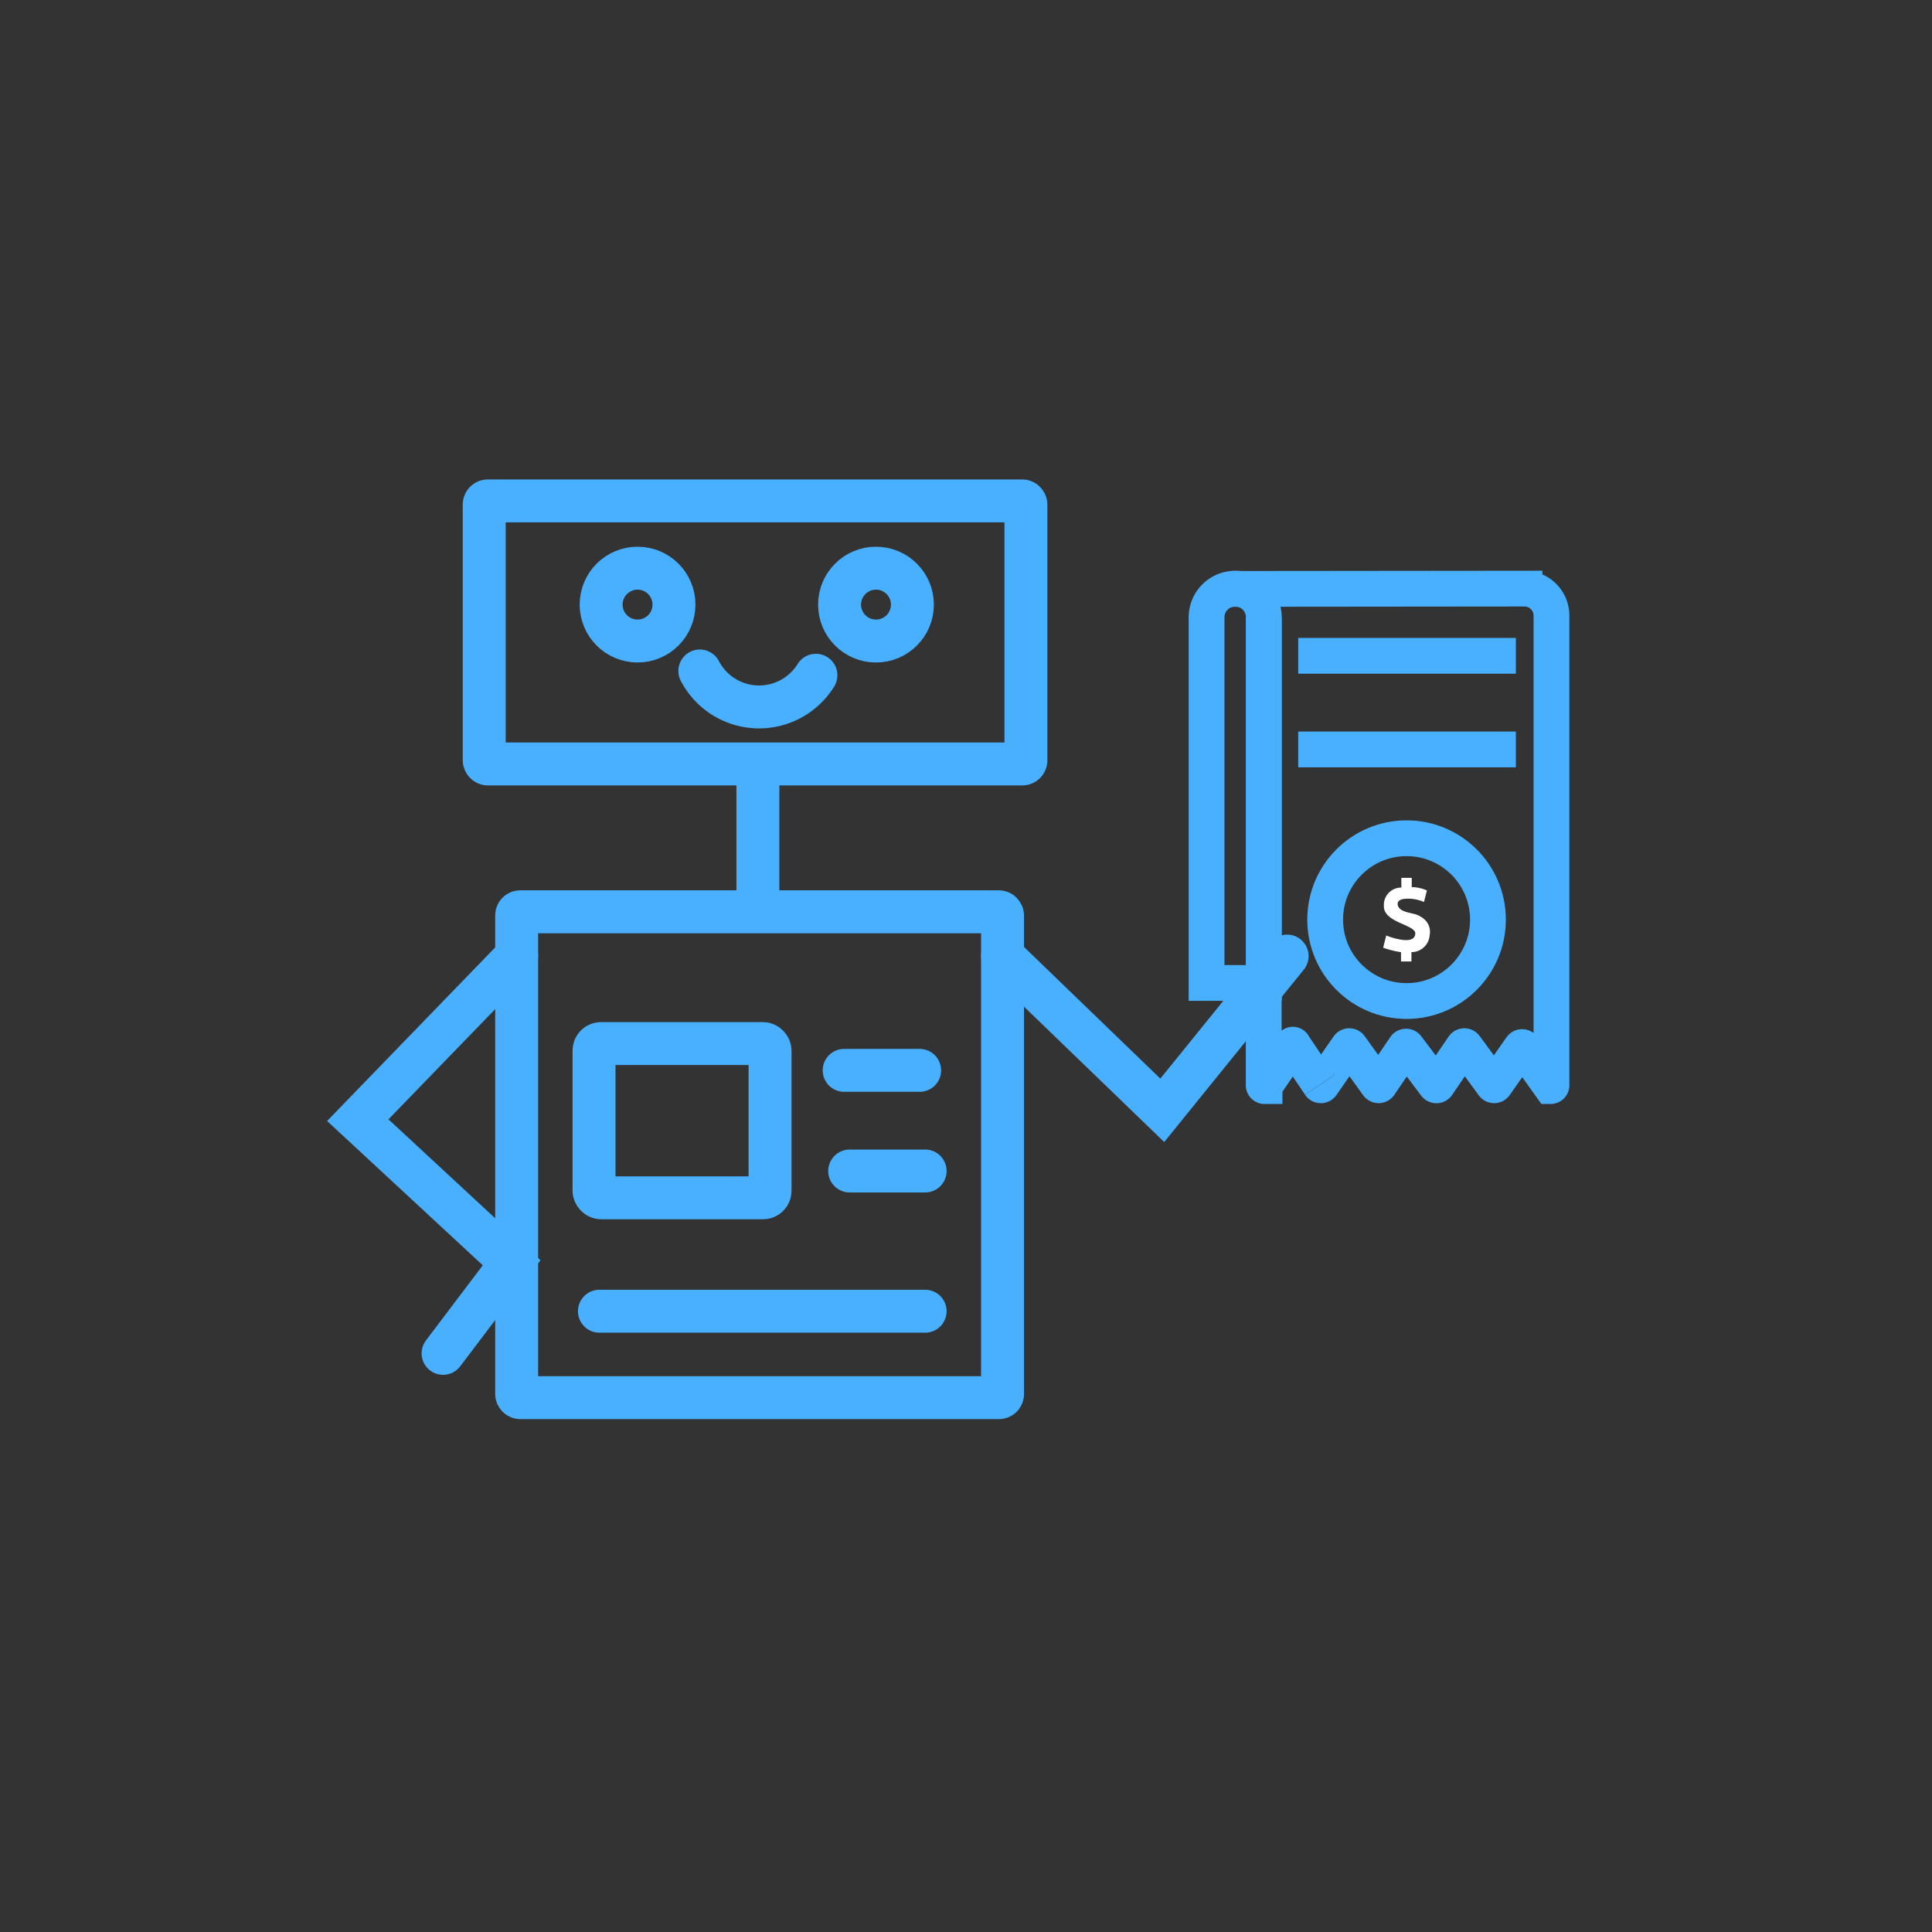 <svg xmlns="http://www.w3.org/2000/svg" width="54" height="54" viewBox="0 0 54 54">
  <rect x="0" y="0" width="54" height="54" fill="#333333" stroke="none"/>
  <g id="我的账单" transform="translate(-9 -302)">
    <rect id="矩形_21" data-name="矩形 21" width="54" height="54" rx="4" transform="translate(9 302)" fill="none"/>
    <g id="组_69" data-name="组 69" transform="translate(-122.724 58.254)">
      <path id="路径_124" data-name="路径 124" d="M165.448,270.9V261a.8.8,0,0,1,.8-.8h0a.8.8,0,0,1,.8.8v10.22h-1.6Z" fill="none" stroke="#48b0ff" stroke-miterlimit="10" stroke-width="1"/>
      <path id="路径_125" data-name="路径 125" d="M168.615,274.064l-.727-1.079c-.035-.08-.04-.018-.053,0l-.766,1.118a.024.024,0,0,1-.024-.024V261" fill="none" stroke="#48b0ff" stroke-miterlimit="10" stroke-width="1"/>
      <path id="路径_126" data-name="路径 126" d="M166.135,260.206l8.2-.008a.753.753,0,0,1,.753.753v13.128a.024.024,0,0,1-.024.024l-.771-1.078a.032.032,0,0,0-.052,0l-.729,1.041a.032.032,0,0,1-.052,0L172.679,273a.032.032,0,0,0-.052,0l-.729,1.068a.033.033,0,0,1-.053,0l-.795-1.056a.032.032,0,0,0-.052,0l-.715,1.053a.032.032,0,0,1-.053,0L169.462,273a.033.033,0,0,0-.053,0l-.741,1.066a.032.032,0,0,1-.053,0" fill="none" stroke="#48b0ff" stroke-miterlimit="10" stroke-width="1"/>
      <line id="直线_42" data-name="直线 42" x2="6.083" transform="translate(168.01 262.076)" fill="none" stroke="#48b0ff" stroke-miterlimit="10" stroke-width="1"/>
      <line id="直线_43" data-name="直线 43" x2="6.083" transform="translate(168.01 264.693)" fill="none" stroke="#48b0ff" stroke-miterlimit="10" stroke-width="1"/>
      <circle id="椭圆_17" data-name="椭圆 17" cx="2.275" cy="2.275" r="2.275" transform="translate(168.763 267.175)" fill="none" stroke="#48b0ff" stroke-miterlimit="10" stroke-width="1"/>
      <path id="路径_127" data-name="路径 127" d="M171.683,269.892a.508.508,0,0,1-.509.466v.261h-.291v-.259a2.812,2.812,0,0,1-.5-.125l.087-.342a1.919,1.919,0,0,0,.454.123c.205.024.344-.018.357-.167.029-.261-.886-.307-.877-.778a.484.484,0,0,1,.488-.517v-.272h.291v.26a1.036,1.036,0,0,1,.423.093l-.081.322a1.142,1.142,0,0,0-.415-.093c-.1,0-.314,0-.322.14,0,.241.4.253.537.31a.7.7,0,0,1,.234.149.465.465,0,0,1,.122.429Z" fill="#fff"/>
      <rect id="矩形_50" data-name="矩形 50" width="15.141" height="7.353" rx="0.102" transform="translate(145.258 257.746)" fill="none" stroke="#48b0ff" stroke-miterlimit="10" stroke-width="1.2"/>
      <circle id="椭圆_18" data-name="椭圆 18" cx="1.018" cy="1.018" r="1.018" transform="translate(148.526 259.627)" fill="none" stroke="#48b0ff" stroke-miterlimit="10" stroke-width="1.2"/>
      <circle id="椭圆_19" data-name="椭圆 19" cx="1.018" cy="1.018" r="1.018" transform="translate(155.19 259.627)" fill="none" stroke="#48b0ff" stroke-miterlimit="10" stroke-width="1.2"/>
      <path id="路径_128" data-name="路径 128" d="M151.285,262.5a1.867,1.867,0,0,0,3.244.12" fill="none" stroke="#48b0ff" stroke-linecap="round" stroke-miterlimit="10" stroke-width="1.2"/>
      <line id="直线_44" data-name="直线 44" y1="4.132" transform="translate(152.907 265.099)" fill="none" stroke="#48b0ff" stroke-miterlimit="10" stroke-width="1.2"/>
      <rect id="矩形_51" data-name="矩形 51" width="13.58" height="13.58" rx="0.1" transform="translate(146.165 269.231)" fill="none" stroke="#48b0ff" stroke-miterlimit="10" stroke-width="1.2"/>
      <path id="路径_129" data-name="路径 129" d="M159.745,270.469l4.465,4.311,3.49-4.311" fill="none" stroke="#48b0ff" stroke-linecap="round" stroke-miterlimit="10" stroke-width="1.2"/>
      <path id="路径_130" data-name="路径 130" d="M146.165,270.469l-4.441,4.586,4.3,3.986-1.916,2.532" fill="none" stroke="#48b0ff" stroke-linecap="round" stroke-miterlimit="10" stroke-width="1.2"/>
      <g id="组_68" data-name="组 68">
        <rect id="矩形_52" data-name="矩形 52" width="4.92" height="4.311" rx="0.196" transform="translate(148.327 272.914)" fill="none" stroke="#48b0ff" stroke-miterlimit="10" stroke-width="1.2"/>
        <g id="组_67" data-name="组 67">
          <line id="直线_45" data-name="直线 45" x2="2.109" transform="translate(155.319 273.663)" fill="none" stroke="#48b0ff" stroke-linecap="round" stroke-miterlimit="10" stroke-width="1.2"/>
          <line id="直线_46" data-name="直线 46" x2="2.109" transform="translate(155.473 276.476)" fill="none" stroke="#48b0ff" stroke-linecap="round" stroke-miterlimit="10" stroke-width="1.2"/>
        </g>
      </g>
      <line id="直线_47" data-name="直线 47" x2="9.104" transform="translate(148.478 280.395)" fill="none" stroke="#48b0ff" stroke-linecap="round" stroke-miterlimit="10" stroke-width="1.2"/>
    </g>
  </g>
</svg>
